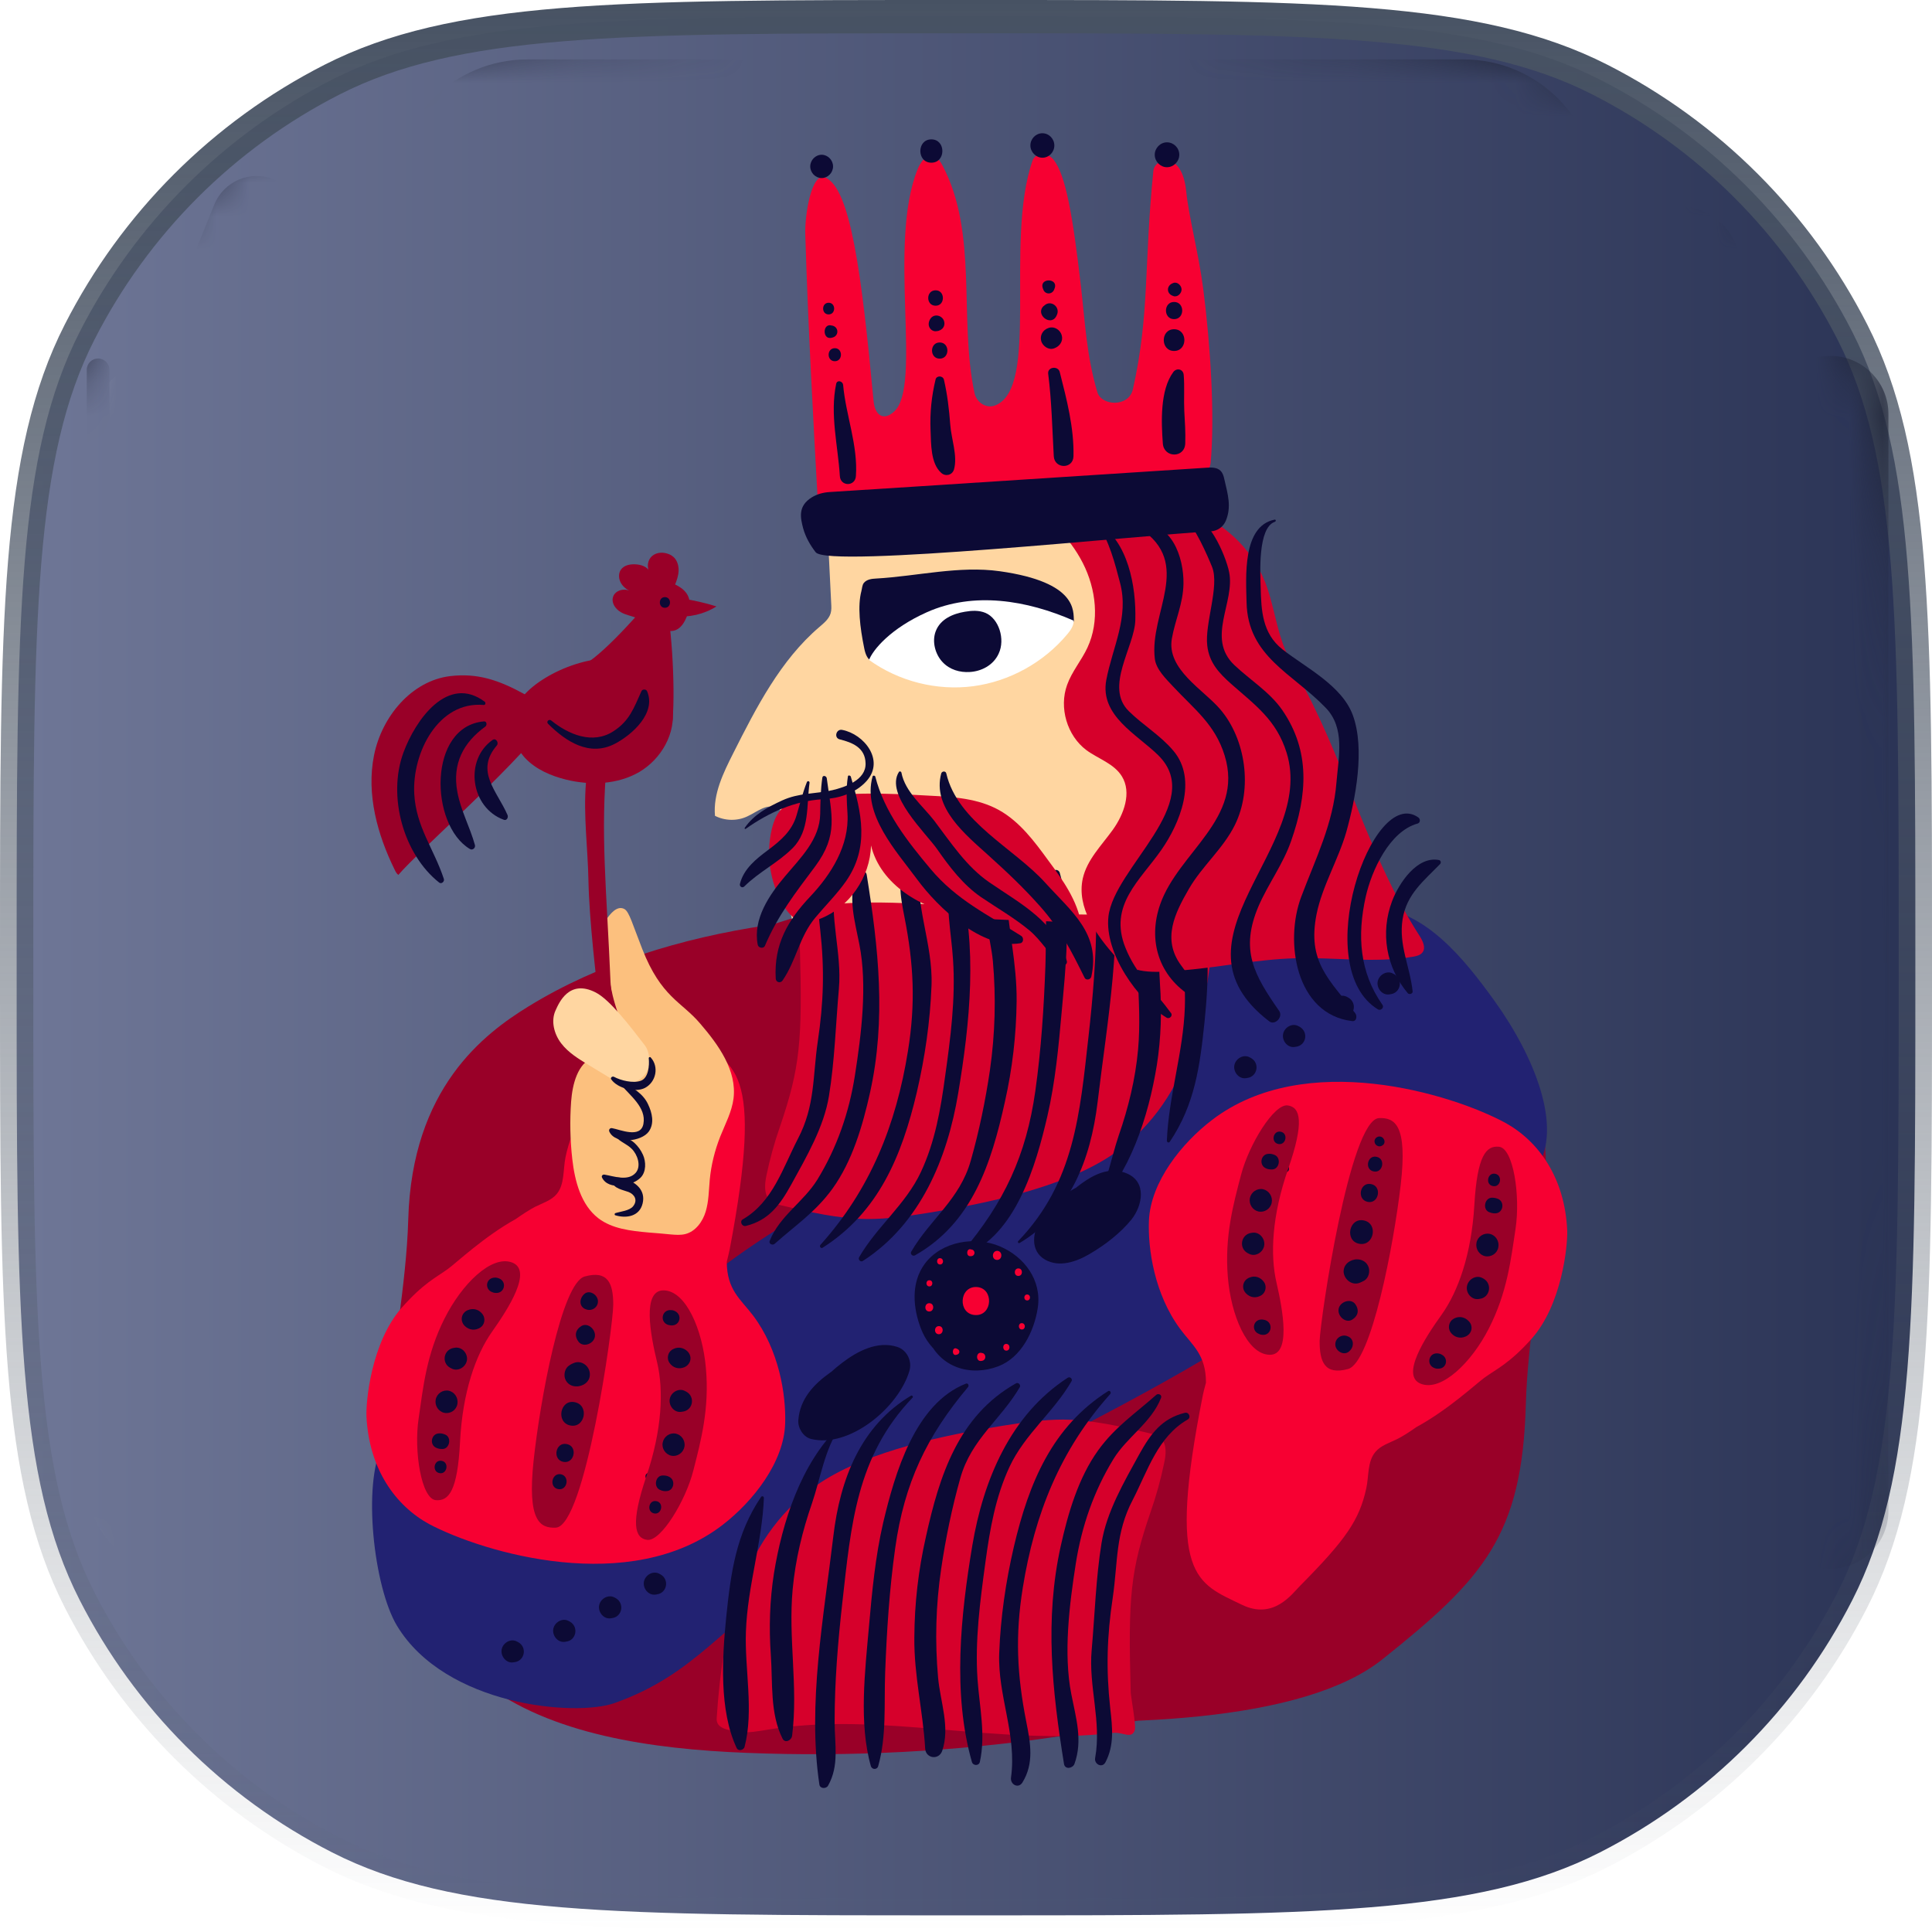 <svg width="58" height="58" viewBox="0 0 58 58" fill="none" xmlns="http://www.w3.org/2000/svg">
<path d="M28.548 0.5H29.452C34.456 0.5 38.18 0.5 41.13 0.741C44.074 0.982 46.205 1.46 48.031 2.39C51.294 4.053 53.947 6.706 55.61 9.969C56.54 11.795 57.018 13.926 57.259 16.87C57.5 19.82 57.5 23.544 57.5 28.548V29.452C57.5 34.456 57.5 38.18 57.259 41.13C57.018 44.074 56.54 46.205 55.61 48.031C53.947 51.294 51.294 53.947 48.031 55.61C46.205 56.54 44.074 57.018 41.13 57.259C38.18 57.5 34.456 57.5 29.452 57.5H28.548C23.544 57.5 19.82 57.5 16.87 57.259C13.926 57.018 11.795 56.54 9.969 55.61C6.706 53.947 4.053 51.294 2.39 48.031C1.46 46.205 0.982 44.074 0.741 41.13C0.5 38.18 0.5 34.456 0.5 29.452V28.548C0.5 23.544 0.5 19.82 0.741 16.87C0.982 13.926 1.46 11.795 2.39 9.969C4.053 6.706 6.706 4.053 9.969 2.39C11.795 1.46 13.926 0.982 16.87 0.741C19.82 0.5 23.544 0.5 28.548 0.5Z" fill="url(#paint0_linear)" stroke="url(#paint1_linear)"/>
<mask id="mask0" mask-type="alpha" maskUnits="userSpaceOnUse" x="0" y="0" width="58" height="58">
<path d="M28.548 0.5H29.452C34.456 0.5 38.18 0.5 41.13 0.741C44.074 0.982 46.205 1.46 48.031 2.39C51.294 4.053 53.947 6.706 55.61 9.969C56.54 11.795 57.018 13.926 57.259 16.87C57.5 19.82 57.5 23.544 57.5 28.548V29.452C57.5 34.456 57.5 38.18 57.259 41.13C57.018 44.074 56.54 46.205 55.61 48.031C53.947 51.294 51.294 53.947 48.031 55.61C46.205 56.54 44.074 57.018 41.13 57.259C38.18 57.5 34.456 57.5 29.452 57.5H28.548C23.544 57.5 19.82 57.5 16.87 57.259C13.926 57.018 11.795 56.54 9.969 55.61C6.706 53.947 4.053 51.294 2.39 48.031C1.46 46.205 0.982 44.074 0.741 41.13C0.5 38.18 0.5 34.456 0.5 29.452V28.548C0.5 23.544 0.5 19.82 0.741 16.87C0.982 13.926 1.46 11.795 2.39 9.969C4.053 6.706 6.706 4.053 9.969 2.39C11.795 1.46 13.926 0.982 16.87 0.741C19.82 0.5 23.544 0.5 28.548 0.5Z" stroke="url(#paint2_linear)"/>
</mask>
<g mask="url(#mask0)">
<g filter="url(#filter0_f)">
<path d="M11.821 5.799C11.821 3.582 13.618 1.784 15.835 1.784H43.938C46.155 1.784 47.952 3.582 47.952 5.799V5.799C47.952 8.016 46.155 9.813 43.938 9.813H15.835C13.618 9.813 11.821 8.016 11.821 5.799V5.799Z" fill="#202538"/>
</g>
<g filter="url(#filter1_f)">
<path d="M54.947 47.098C53.984 47.098 53.203 46.317 53.203 45.353V12.429C53.203 11.465 53.984 10.684 54.947 10.684V10.684C55.911 10.684 56.692 11.465 56.692 12.429V45.353C56.692 46.317 55.911 47.098 54.947 47.098V47.098Z" fill="#202538"/>
</g>
<g filter="url(#filter2_f)">
<path d="M5.019 47.06C3.725 47.06 2.677 46.012 2.677 44.718L2.677 13.047C2.677 11.754 3.725 10.706 5.019 10.706V10.706C6.312 10.706 7.36 11.754 7.36 13.047L7.36 44.718C7.36 46.012 6.312 47.06 5.019 47.06V47.06Z" fill="#D8D8DA"/>
</g>
<g filter="url(#filter3_f)">
<path d="M2.945 14.84C2.758 14.84 2.605 14.688 2.605 14.5L2.605 11.102C2.605 10.914 2.758 10.762 2.945 10.762V10.762C3.133 10.762 3.285 10.914 3.285 11.102V14.5C3.285 14.688 3.133 14.84 2.945 14.84V14.84Z" fill="#202538"/>
</g>
<g filter="url(#filter4_f)">
<path d="M51.456 12.169C50.472 12.418 49.472 11.822 49.222 10.838L48.627 8.484C48.377 7.5 48.973 6.5 49.958 6.25V6.25C50.942 6.001 51.942 6.597 52.191 7.581L52.787 9.935C53.037 10.919 52.441 11.919 51.456 12.169V12.169Z" fill="#202538"/>
</g>
<g filter="url(#filter5_f)">
<path d="M5.93 11.043C5.227 10.758 4.888 9.957 5.173 9.255L6.434 6.141C6.719 5.438 7.519 5.099 8.222 5.384V5.384C8.925 5.669 9.264 6.47 8.979 7.172L7.718 10.286C7.433 10.989 6.633 11.328 5.93 11.043V11.043Z" fill="#202538"/>
</g>
<g filter="url(#filter6_f)">
<path d="M11.457 53.368C11.063 53.651 10.515 53.56 10.233 53.166L8.733 51.071C8.451 50.677 8.541 50.129 8.935 49.847V49.847C9.329 49.565 9.877 49.656 10.159 50.049L11.66 52.145C11.942 52.538 11.851 53.086 11.457 53.368V53.368Z" fill="#202538"/>
</g>
</g>
<path d="M26.189 27.083C25.226 27.226 24.262 27.398 23.362 27.7C21.417 28.358 19.873 29.622 18.816 31.063C17.76 32.504 17.15 34.117 16.686 35.737C15.147 36.294 13.33 38.666 13.028 39.971C11.844 45.084 12.738 47.207 18.189 49.989C19.397 50.605 36.773 53.595 41.504 49.811C44.535 47.391 45.696 46.11 45.806 42.166C45.917 38.228 47.472 34.035 45.127 30.547C44.68 29.883 44.146 29.242 43.461 28.714C41.429 27.137 38.387 26.704 35.531 26.591C32.413 26.467 29.266 26.633 26.189 27.083Z" fill="#990028"/>
<path d="M31.768 52.13C32.732 51.987 33.696 51.815 34.596 51.513C36.54 50.855 38.079 49.591 39.141 48.15C40.198 46.709 40.807 45.096 41.272 43.477C42.81 42.919 44.627 40.553 44.929 39.242C46.114 34.129 45.22 32.006 39.768 29.224C38.566 28.608 24.308 25.025 15.873 30.209C14.531 31.033 12.366 32.664 12.256 36.608C12.145 40.547 10.479 45.179 12.825 48.666C13.272 49.33 13.806 49.971 14.485 50.499C16.517 52.076 19.559 52.509 22.415 52.622C25.55 52.746 28.697 52.586 31.768 52.13Z" fill="#990028"/>
<path d="M16.534 41.757C14.839 42.753 13.178 42.397 11.483 43.394C10.879 44.538 11.216 47.64 11.919 48.808C13.376 51.216 17.283 51.543 18.45 51.127C20.935 50.244 21.689 48.719 23.959 47.361C28.958 44.36 34.438 42.207 39.199 38.833C41.596 37.13 44.575 37.551 46.148 35.049C46.92 33.821 46.061 31.709 44.859 30.037C43.93 28.75 42.804 27.362 41.248 27.226C39.623 27.083 36.842 28.032 35.472 28.934C34.102 29.835 32.906 30.98 31.594 31.965C28.424 34.349 24.627 35.76 21.486 38.186C20.586 38.88 19.744 39.651 18.827 40.309C18.096 40.837 17.318 41.3 16.534 41.757Z" fill="#222272"/>
<path d="M21.702 45.772C22.607 45.072 23.536 43.898 23.571 42.735C23.6 41.875 23.391 40.529 22.602 39.485C22.23 38.999 21.824 38.726 21.818 37.883C21.858 37.712 21.893 37.575 21.905 37.51C22.95 32.024 22.05 31.875 20.686 31.223C19.722 30.761 19.176 31.561 18.938 31.804C17.58 33.192 17.173 33.791 16.976 34.746C16.901 35.12 16.953 35.553 16.715 35.843C16.552 36.039 16.291 36.116 16.064 36.229C15.896 36.318 15.693 36.448 15.484 36.596C14.538 37.118 13.69 37.919 13.452 38.091C13.092 38.352 12.715 38.518 12.059 39.26C11.141 40.303 10.979 42.094 11.002 42.533C11.083 44.117 11.884 45.208 12.883 45.754C14.514 46.614 18.915 47.931 21.702 45.772Z" fill="#F70032"/>
<path d="M36.39 33.619C35.478 34.313 34.544 35.482 34.492 36.638C34.457 37.492 34.654 38.85 35.432 39.9C35.798 40.392 36.204 40.665 36.204 41.507C36.158 41.679 36.123 41.816 36.111 41.881C35.02 47.361 35.925 47.516 37.278 48.174C38.236 48.642 38.788 47.848 39.032 47.604C40.402 46.222 40.808 45.635 41.017 44.681C41.098 44.307 41.046 43.88 41.29 43.589C41.452 43.394 41.714 43.316 41.94 43.204C42.108 43.121 42.312 42.99 42.521 42.842C43.473 42.326 44.326 41.531 44.564 41.359C44.924 41.098 45.307 40.938 45.969 40.203C46.898 39.165 47.066 37.373 47.049 36.941C46.979 35.357 46.19 34.26 45.191 33.708C43.583 32.836 39.188 31.484 36.39 33.619Z" fill="#F70032"/>
<path d="M24.407 28.774C25.075 29.456 26.109 29.574 27.055 29.628C27.618 29.657 28.187 29.675 28.75 29.687C29.145 29.693 29.54 29.693 29.923 29.616C30.468 29.509 30.974 29.26 31.467 28.999C32.419 28.501 33.36 27.973 34.277 27.41C34.538 27.249 34.8 27.089 35.014 26.87C35.496 26.395 35.717 25.713 35.85 25.043C36.321 22.683 35.891 20.239 35.461 17.867C35.403 17.535 35.339 17.202 35.183 16.906C34.858 16.295 34.178 15.981 33.522 15.803C32.448 15.512 31.322 15.494 30.219 15.548C28.402 15.631 26.573 15.915 24.878 16.591C24.901 17.096 24.93 17.606 24.953 18.11C24.959 18.211 24.965 18.317 24.936 18.412C24.884 18.584 24.738 18.703 24.599 18.822C23.432 19.818 22.706 21.235 22.01 22.617C21.714 23.204 21.406 23.833 21.464 24.491C21.766 24.646 22.132 24.652 22.434 24.509C22.718 24.379 23.003 24.124 23.293 24.242C23.566 24.349 23.624 24.711 23.63 25.008C23.641 25.666 23.595 26.33 23.664 26.983C23.74 27.641 23.949 28.305 24.407 28.774Z" fill="#FFD6A1"/>
<path d="M25.946 19.468C25.812 18.816 25.743 18.187 25.859 17.748C25.882 17.659 25.882 17.564 25.934 17.499C26.021 17.392 26.172 17.374 26.306 17.368C27.542 17.297 28.791 16.977 30.015 17.149C32.367 17.481 32.216 18.365 32.239 18.632C32.245 18.721 32.071 18.727 32.001 18.78C31.972 18.798 31.937 18.804 31.902 18.81C30.869 18.999 29.841 19.189 28.808 19.385C28.448 19.45 28.094 19.515 27.728 19.569C27.223 19.64 26.782 19.848 26.277 19.854C26.213 19.859 26.027 19.877 25.946 19.468Z" fill="#0C0A35"/>
<path d="M27.831 18.377C29.236 17.754 30.821 18.015 32.232 18.632C32.237 18.786 32.139 18.922 32.04 19.041C31.326 19.895 30.298 20.458 29.213 20.601C28.127 20.743 26.989 20.458 26.089 19.812C26.206 19.509 26.728 18.869 27.831 18.377Z" fill="white"/>
<path d="M29.11 20.174C29.453 20.156 29.819 19.978 29.981 19.622C30.184 19.189 29.987 18.572 29.586 18.4C29.389 18.317 29.174 18.329 28.965 18.365C28.617 18.424 28.228 18.578 28.088 18.958C27.972 19.272 28.083 19.652 28.297 19.877C28.512 20.108 28.82 20.192 29.11 20.174Z" fill="#0C0A35"/>
<path d="M36.448 27.623C36.268 30.434 35.641 33.192 33.313 34.716C31.855 35.665 29.556 36.14 27.849 36.413C27.252 36.508 26.654 36.596 26.05 36.596C25.173 36.591 24.314 36.389 23.46 36.187C23.339 36.158 23.211 36.128 23.118 36.039C22.926 35.861 22.956 35.553 23.008 35.292C23.112 34.794 23.246 34.307 23.414 33.827C24.018 32.053 24.093 31.265 24.012 28.406C24.006 28.264 23.844 27.41 23.89 27.273C23.983 26.988 24.256 27.226 24.546 27.19C27.925 26.781 31.53 27.848 34.886 27.291C35.188 27.243 35.49 27.178 35.791 27.226C36.093 27.279 36.465 27.315 36.448 27.623Z" fill="#D6002B"/>
<path d="M22.391 36.804C23.082 36.632 23.413 36.176 23.755 35.559C24.208 34.734 24.737 33.833 24.887 32.896C25.056 31.864 25.091 30.737 25.184 29.687C25.282 28.584 24.882 27.546 25.079 26.443C25.114 26.259 24.864 26.129 24.771 26.312C24.498 26.828 24.562 27.368 24.626 27.938C24.754 29.1 24.725 30.096 24.551 31.259C24.394 32.326 24.475 33.192 23.953 34.189C23.5 35.066 23.198 36.081 22.304 36.603C22.194 36.656 22.269 36.834 22.391 36.804Z" fill="#0C0A35"/>
<path d="M23.251 37.344C23.878 36.786 24.482 36.389 24.993 35.683C25.59 34.853 25.898 33.791 26.119 32.801C26.607 30.589 26.374 28.465 26.02 26.265C25.991 26.087 25.753 26.129 25.707 26.265C25.451 26.971 25.66 27.635 25.799 28.353C26.043 29.586 25.858 31.051 25.666 32.279C25.492 33.4 25.126 34.45 24.54 35.41C24.122 36.087 23.396 36.508 23.106 37.255C23.071 37.344 23.193 37.392 23.251 37.344Z" fill="#0C0A35"/>
<path d="M24.697 37.457C26.374 36.389 27.071 34.711 27.524 32.789C27.768 31.739 27.924 30.666 27.965 29.586C28.012 28.305 27.431 27.143 27.611 25.856C27.64 25.648 27.39 25.512 27.268 25.707C26.914 26.283 27.025 26.882 27.152 27.528C27.431 28.94 27.489 30.12 27.257 31.555C26.903 33.762 26.131 35.701 24.633 37.368C24.586 37.415 24.644 37.492 24.697 37.457Z" fill="#0C0A35"/>
<path d="M25.905 37.854C27.629 36.739 28.442 34.782 28.767 32.812C29.115 30.725 29.365 28.382 28.779 26.318C28.744 26.2 28.57 26.194 28.541 26.318C28.36 27.137 28.558 27.973 28.61 28.803C28.691 29.966 28.535 31.17 28.372 32.32C28.239 33.305 28.07 34.278 27.646 35.185C27.188 36.163 26.317 36.828 25.789 37.747C25.754 37.812 25.835 37.901 25.905 37.854Z" fill="#0C0A35"/>
<path d="M27.466 37.688C29.19 36.715 29.759 34.924 30.166 33.085C30.392 32.083 30.508 31.087 30.52 30.055C30.531 28.922 30.258 27.842 30.195 26.727C30.177 26.425 29.782 26.372 29.684 26.656C29.44 27.368 29.736 28.115 29.806 28.845C29.904 29.942 29.875 31.033 29.718 32.13C29.585 33.038 29.393 33.963 29.144 34.841C28.813 36.015 27.93 36.59 27.356 37.575C27.315 37.646 27.396 37.723 27.466 37.688Z" fill="#0C0A35"/>
<path d="M28.963 37.682C30.496 37.083 31.1 34.983 31.442 33.513C31.68 32.486 31.779 31.425 31.872 30.381C31.988 29.058 32.18 27.487 31.814 26.2C31.779 26.087 31.622 26.087 31.593 26.2C31.338 27.101 31.419 28.068 31.384 28.999C31.338 30.25 31.257 31.508 31.082 32.747C30.809 34.693 30.142 36.098 28.899 37.575C28.865 37.617 28.899 37.706 28.963 37.682Z" fill="#0C0A35"/>
<path d="M30.612 37.314C32.115 36.419 32.742 34.823 32.951 33.085C33.236 30.677 33.729 28.062 33.369 25.642C33.352 25.512 33.166 25.506 33.108 25.607C32.765 26.212 32.911 26.846 32.911 27.528C32.911 28.726 32.812 29.924 32.678 31.116C32.417 33.429 32.26 35.493 30.571 37.255C30.536 37.285 30.577 37.338 30.612 37.314Z" fill="#0C0A35"/>
<path d="M32.79 36.371C33.922 35.262 34.479 33.518 34.729 31.976C34.857 31.164 34.88 30.345 34.822 29.521C34.764 28.691 34.851 27.777 34.474 27.024C34.392 26.864 34.201 26.965 34.183 27.107C33.998 28.578 34.299 30.031 34.166 31.508C34.085 32.392 33.876 33.252 33.585 34.088C33.342 34.8 33.196 35.742 32.755 36.347C32.743 36.365 32.773 36.389 32.79 36.371Z" fill="#0C0A35"/>
<path d="M35.117 34.278C35.872 33.157 36.023 32.006 36.162 30.666C36.284 29.45 36.371 27.872 35.849 26.745C35.802 26.639 35.64 26.674 35.611 26.775C35.326 27.866 35.611 29.106 35.57 30.233C35.524 31.597 35.083 32.896 35.03 34.248C35.036 34.301 35.094 34.313 35.117 34.278Z" fill="#0C0A35"/>
<path d="M33.499 28.732C32.913 28.074 32.315 27.244 32.506 26.372C32.634 25.808 33.069 25.381 33.406 24.913C33.743 24.444 33.981 23.792 33.679 23.305C33.441 22.92 32.971 22.783 32.611 22.517C32.036 22.084 31.786 21.247 32.036 20.559C32.181 20.156 32.465 19.83 32.645 19.444C33.017 18.65 32.907 17.683 32.506 16.9C32.106 16.117 31.45 15.506 30.747 14.996C31.827 15.05 32.86 15.032 33.94 15.091C34.526 15.121 35.113 15.15 35.676 15.322C36.704 15.637 37.569 16.449 37.975 17.463C38.213 18.062 38.294 18.721 38.515 19.332C38.683 19.8 38.939 20.233 39.171 20.672C40.442 23.086 41.139 25.802 42.614 28.092C42.712 28.246 42.811 28.448 42.706 28.59C42.643 28.673 42.532 28.703 42.428 28.72C41.255 28.922 40.059 28.732 38.869 28.768C37.691 28.803 36.529 29.058 35.357 29.141C34.666 29.195 33.963 29.254 33.499 28.732Z" fill="#D6002B"/>
<path d="M36.344 13.899C36.472 12.505 36.344 10.399 36.123 8.68C35.984 7.606 35.688 6.503 35.612 5.756C35.49 4.492 34.666 4.741 34.625 5.127C34.335 7.986 34.521 9.409 34.01 11.687C33.888 12.232 33.064 12.191 32.942 11.77C32.617 10.672 32.576 9.682 32.448 8.573C32.205 6.473 31.995 5.257 31.63 4.795C31.461 4.581 31.09 4.563 30.997 4.824C30.143 7.274 31.235 11.657 29.871 12.173C29.604 12.274 29.313 12.078 29.255 11.799C28.779 9.551 29.371 7.013 28.297 4.973C28.228 4.842 28.135 4.706 27.995 4.682C27.787 4.646 27.63 4.878 27.548 5.079C26.637 7.333 27.699 11.586 26.84 12.357C26.521 12.647 26.265 12.469 26.225 12.036C25.865 8.205 25.534 5.643 24.773 5.329C24.35 5.157 24.158 6.497 24.175 7.019C24.257 9.753 24.408 12.481 24.559 15.21C24.541 15.15 24.547 15.109 24.576 15.162C24.605 15.215 24.675 15.215 24.733 15.21C28.396 14.948 32.059 14.682 35.717 14.421C35.856 14.409 35.984 14.367 36.106 14.296C36.222 14.201 36.332 14.035 36.344 13.899Z" fill="#F70032"/>
<path d="M24.488 16.58C24.871 17.06 34.328 16.058 36.354 15.951C36.551 15.939 36.726 15.815 36.801 15.631C36.975 15.21 36.859 14.836 36.755 14.385C36.737 14.296 36.708 14.201 36.644 14.136C36.54 14.029 36.371 14.029 36.221 14.041C33.289 14.231 30.351 14.421 27.419 14.611L24.911 14.771C24.72 14.783 24.534 14.83 24.371 14.931C23.948 15.192 24.029 15.542 24.11 15.856C24.186 16.129 24.319 16.36 24.488 16.58Z" fill="#0C0A35"/>
<path d="M24.667 5.346C24.852 5.346 25.009 5.186 25.009 4.996C25.009 4.807 24.852 4.646 24.667 4.646C24.481 4.646 24.324 4.807 24.324 4.996C24.324 5.186 24.481 5.346 24.667 5.346Z" fill="#0C0A35"/>
<path d="M27.96 4.884C28.401 4.884 28.401 4.184 27.96 4.184C27.519 4.184 27.519 4.884 27.96 4.884Z" fill="#0C0A35"/>
<path d="M31.293 4.735C31.49 4.735 31.652 4.569 31.652 4.368C31.652 4.166 31.49 4 31.293 4C31.095 4 30.933 4.166 30.933 4.368C30.933 4.563 31.101 4.735 31.293 4.735Z" fill="#0C0A35"/>
<path d="M35.032 5.02C35.235 5.02 35.403 4.848 35.403 4.646C35.403 4.439 35.235 4.273 35.032 4.273C34.834 4.273 34.666 4.445 34.666 4.646C34.666 4.848 34.834 5.02 35.032 5.02Z" fill="#0C0A35"/>
<path d="M25.102 11.526C24.911 12.44 25.155 13.371 25.213 14.29C25.23 14.611 25.677 14.611 25.695 14.29C25.759 13.365 25.393 12.469 25.311 11.556C25.3 11.437 25.126 11.396 25.102 11.526Z" fill="#0C0A35"/>
<path d="M28.087 11.39C27.965 11.894 27.913 12.404 27.936 12.92C27.953 13.323 27.936 13.911 28.255 14.195C28.383 14.314 28.586 14.267 28.639 14.095C28.755 13.691 28.557 13.169 28.528 12.754C28.493 12.297 28.441 11.841 28.337 11.396C28.302 11.271 28.116 11.271 28.087 11.39Z" fill="#0C0A35"/>
<path d="M31.467 11.218C31.572 12.042 31.589 12.867 31.635 13.697C31.659 14.083 32.216 14.088 32.227 13.697C32.245 12.837 32.024 11.995 31.815 11.171C31.769 10.975 31.444 11.01 31.467 11.218Z" fill="#0C0A35"/>
<path d="M35.222 11.171C34.822 11.716 34.862 12.671 34.909 13.312C34.938 13.751 35.565 13.762 35.582 13.312C35.594 12.986 35.571 12.653 35.553 12.333C35.536 11.977 35.565 11.616 35.536 11.26C35.524 11.076 35.321 11.034 35.222 11.171Z" fill="#0C0A35"/>
<path d="M32.928 15.725C33.288 16.17 33.485 16.965 33.625 17.499C33.898 18.531 33.398 19.432 33.212 20.411C33.009 21.49 34.141 22.048 34.774 22.676C36.22 24.106 33.439 26.051 33.276 27.516C33.154 28.613 34.153 30.025 35.024 30.553C35.105 30.6 35.215 30.499 35.157 30.416C34.675 29.752 34.106 29.254 33.787 28.453C33.27 27.172 34.228 26.431 34.867 25.511C35.413 24.729 35.964 23.412 35.227 22.54C34.838 22.077 34.321 21.775 33.892 21.354C33.143 20.624 34.066 19.414 34.083 18.614C34.112 17.611 33.868 16.241 32.945 15.69C32.928 15.69 32.916 15.713 32.928 15.725Z" fill="#0C0A35"/>
<path d="M34.222 15.862C35.831 16.917 34.495 18.394 34.669 19.782C34.71 20.102 35.012 20.387 35.215 20.607C35.842 21.283 36.475 21.739 36.765 22.682C37.352 24.58 35.384 25.577 34.832 27.142C34.449 28.228 34.786 29.319 35.784 29.924C35.906 29.995 36.063 29.847 35.982 29.722C35.813 29.461 35.633 29.218 35.453 28.975C34.879 28.192 35.273 27.409 35.691 26.686C36.092 25.992 36.719 25.482 37.073 24.764C37.607 23.685 37.404 22.196 36.632 21.294C36.133 20.707 35.018 20.096 35.18 19.171C35.285 18.584 35.517 18.133 35.529 17.522C35.54 16.722 35.169 15.678 34.252 15.731C34.182 15.731 34.159 15.82 34.222 15.862Z" fill="#0C0A35"/>
<path d="M35.553 15.542C35.86 15.779 36.255 16.692 36.389 17.024C36.615 17.6 36.162 18.721 36.243 19.385C36.301 19.889 36.592 20.203 36.952 20.524C37.683 21.17 38.316 21.609 38.624 22.594C39.523 25.488 34.885 28.192 38.101 30.66C38.275 30.796 38.525 30.529 38.403 30.351C37.654 29.272 37.213 28.53 37.788 27.19C38.078 26.526 38.525 25.933 38.763 25.239C39.245 23.863 39.343 22.552 38.496 21.319C38.119 20.773 37.532 20.417 37.056 19.966C36.203 19.154 37.085 18.08 36.899 17.173C36.801 16.686 36.238 15.316 35.558 15.453C35.518 15.47 35.523 15.524 35.553 15.542Z" fill="#0C0A35"/>
<path d="M38.259 15.601C37.295 15.797 37.405 17.321 37.423 18.086C37.458 19.717 38.81 20.215 39.803 21.253C40.384 21.858 40.186 22.712 40.122 23.483C40.024 24.735 39.495 25.773 39.066 26.917C38.555 28.264 38.897 30.452 40.593 30.654C40.726 30.672 40.749 30.5 40.685 30.416C39.896 29.396 39.24 28.874 39.524 27.445C39.693 26.603 40.18 25.802 40.418 24.972C40.697 23.975 40.981 22.487 40.616 21.479C40.291 20.577 39.188 20.037 38.497 19.492C37.893 19.011 37.864 18.329 37.846 17.635C37.835 17.232 37.754 15.844 38.27 15.666C38.317 15.648 38.305 15.589 38.259 15.601Z" fill="#0C0A35"/>
<path d="M42.577 24.539C41.189 23.56 39.297 29.046 41.369 30.304C41.45 30.351 41.561 30.25 41.503 30.167C40.812 29.183 40.742 28.086 40.998 26.929C41.178 26.122 41.718 24.954 42.559 24.723C42.641 24.699 42.647 24.586 42.577 24.539Z" fill="#0C0A35"/>
<path d="M43.204 25.82C42.548 25.689 42.002 26.502 41.793 27.048C41.433 27.997 41.613 29.046 42.263 29.817C42.31 29.871 42.42 29.829 42.408 29.758C42.327 29.011 41.985 28.37 42.106 27.599C42.228 26.84 42.739 26.449 43.233 25.939C43.268 25.903 43.256 25.832 43.204 25.82Z" fill="#0C0A35"/>
<path d="M23.17 24.889C22.99 25.654 23.112 26.484 23.507 27.16C23.629 27.368 23.791 27.576 24.018 27.647C24.215 27.706 24.43 27.659 24.622 27.582C25.492 27.244 26.125 26.336 26.148 25.381C26.439 26.573 27.675 27.285 28.865 27.493C30.05 27.7 31.28 27.558 32.465 27.765C32.349 27.036 31.902 26.413 31.466 25.826C31.048 25.251 30.607 24.663 29.992 24.32C29.365 23.97 28.622 23.922 27.907 23.887C26.595 23.815 25.26 23.744 23.977 24.047C23.826 24.082 23.675 24.124 23.553 24.213C23.338 24.361 23.234 24.628 23.17 24.889Z" fill="#D6002B"/>
<path d="M25.454 23.311C25.395 23.697 25.419 24.023 25.442 24.42C25.5 25.387 24.948 26.253 24.327 26.911C23.648 27.629 23.23 28.352 23.288 29.379C23.294 29.491 23.427 29.527 23.491 29.438C23.909 28.833 23.991 28.127 24.478 27.546C24.786 27.178 25.111 26.858 25.39 26.466C26.11 25.44 25.866 24.397 25.541 23.311C25.523 23.276 25.459 23.264 25.454 23.311Z" fill="#0C0A35"/>
<path d="M24.687 23.347C24.635 23.709 24.629 24.064 24.623 24.432C24.612 25.197 24.031 25.755 23.573 26.3C23.096 26.864 22.597 27.587 22.748 28.364C22.766 28.459 22.922 28.489 22.963 28.394C23.358 27.469 23.874 26.81 24.472 26.01C25.175 25.061 24.966 24.474 24.821 23.37C24.815 23.293 24.699 23.258 24.687 23.347Z" fill="#0C0A35"/>
<path d="M24.222 23.483C24.094 23.809 24.013 24.136 23.914 24.474C23.775 24.948 23.438 25.233 23.067 25.512C22.707 25.779 22.323 26.081 22.213 26.538C22.196 26.615 22.283 26.668 22.341 26.615C22.788 26.17 23.357 25.903 23.798 25.458C24.315 24.936 24.21 24.171 24.303 23.501C24.309 23.448 24.239 23.43 24.222 23.483Z" fill="#0C0A35"/>
<path d="M26.195 23.311C25.881 24.45 26.909 25.553 27.53 26.395C28.157 27.249 29.481 28.507 30.63 28.317C30.735 28.299 30.735 28.145 30.659 28.097C29.661 27.463 28.72 27.024 27.931 26.081C27.24 25.256 26.549 24.379 26.276 23.311C26.259 23.276 26.206 23.276 26.195 23.311Z" fill="#0C0A35"/>
<path d="M26.986 23.175C26.556 23.851 27.81 25.025 28.135 25.494C28.507 26.028 28.913 26.561 29.447 26.929C29.935 27.261 30.446 27.552 30.904 27.931C31.259 28.228 31.491 28.649 31.839 28.952C31.92 29.023 32.06 28.957 32.025 28.845C31.682 27.659 30.643 27.137 29.703 26.49C29.012 26.016 28.547 25.298 28.048 24.64C27.706 24.195 27.171 23.774 27.061 23.193C27.049 23.151 26.997 23.151 26.986 23.175Z" fill="#0C0A35"/>
<path d="M28.257 23.217C27.979 24.249 28.994 25.062 29.668 25.673C30.22 26.171 30.73 26.651 31.23 27.215C31.839 27.903 32.159 28.543 32.559 29.35C32.6 29.439 32.739 29.415 32.762 29.32C33.047 28.021 32.164 27.369 31.381 26.503C30.446 25.465 28.745 24.676 28.408 23.217C28.391 23.14 28.28 23.146 28.257 23.217Z" fill="#0C0A35"/>
<path d="M22.386 24.883C23.082 24.391 23.855 24.041 24.708 23.993C25.184 23.97 25.683 23.815 26.014 23.448C26.572 22.825 25.939 22.036 25.283 21.912C25.103 21.876 25.027 22.149 25.207 22.196C25.59 22.291 25.974 22.445 25.985 22.914C26.003 23.418 25.37 23.631 24.992 23.721C24.47 23.839 23.988 23.798 23.483 24.029C23.047 24.23 22.635 24.45 22.357 24.853C22.345 24.877 22.368 24.895 22.386 24.883Z" fill="#0C0A35"/>
<path d="M25.063 10.844C25.307 10.844 25.307 10.453 25.063 10.453C24.814 10.453 24.814 10.844 25.063 10.844Z" fill="#0C0A35"/>
<path d="M24.935 10.145C24.947 10.145 24.958 10.145 24.964 10.139C25.196 10.109 25.196 9.801 24.964 9.771C24.952 9.771 24.947 9.771 24.935 9.765C24.697 9.735 24.697 10.174 24.935 10.145Z" fill="#0C0A35"/>
<path d="M24.876 9.439C25.097 9.439 25.097 9.089 24.876 9.089C24.656 9.089 24.656 9.439 24.876 9.439Z" fill="#0C0A35"/>
<path d="M28.211 10.767C28.518 10.767 28.518 10.281 28.211 10.281C27.903 10.281 27.903 10.767 28.211 10.767Z" fill="#0C0A35"/>
<path d="M28.209 9.895C28.204 9.901 28.204 9.901 28.198 9.907C28.145 9.913 28.093 9.919 28.035 9.931C28.041 9.931 28.053 9.931 28.058 9.937C28.227 9.967 28.395 9.83 28.343 9.646C28.297 9.48 28.076 9.409 27.954 9.54C27.861 9.646 27.849 9.801 27.954 9.895C28.035 9.961 28.134 9.961 28.209 9.895Z" fill="#0C0A35"/>
<path d="M28.088 9.178C28.379 9.178 28.379 8.715 28.088 8.715C27.792 8.715 27.792 9.178 28.088 9.178Z" fill="#0C0A35"/>
<path d="M31.641 10.459C31.647 10.459 31.652 10.453 31.658 10.453C31.815 10.394 31.925 10.239 31.873 10.062C31.826 9.901 31.652 9.789 31.49 9.842C31.484 9.842 31.478 9.848 31.472 9.848C31.31 9.901 31.211 10.067 31.258 10.239C31.304 10.394 31.484 10.518 31.641 10.459Z" fill="#0C0A35"/>
<path d="M31.711 9.492C31.716 9.486 31.722 9.474 31.722 9.469C31.85 9.219 31.548 8.988 31.351 9.172C31.345 9.178 31.339 9.184 31.327 9.19C31.072 9.439 31.542 9.813 31.711 9.492Z" fill="#0C0A35"/>
<path d="M31.652 8.68C31.652 8.668 31.658 8.662 31.664 8.65C31.768 8.341 31.199 8.341 31.304 8.65C31.31 8.662 31.31 8.668 31.316 8.68C31.368 8.852 31.594 8.852 31.652 8.68Z" fill="#0C0A35"/>
<path d="M35.247 10.536C35.659 10.536 35.659 9.884 35.247 9.884C34.834 9.884 34.834 10.536 35.247 10.536Z" fill="#0C0A35"/>
<path d="M35.247 9.581C35.572 9.581 35.572 9.065 35.247 9.065C34.922 9.065 34.922 9.581 35.247 9.581Z" fill="#0C0A35"/>
<path d="M35.193 8.875C35.205 8.881 35.211 8.881 35.222 8.887C35.344 8.935 35.472 8.81 35.472 8.691C35.472 8.573 35.344 8.448 35.222 8.496C35.211 8.502 35.205 8.502 35.193 8.508C35.019 8.585 35.019 8.804 35.193 8.875Z" fill="#0C0A35"/>
<path d="M17.858 39.847H17.852C17.812 39.847 17.777 39.853 17.736 39.853C17.742 39.853 17.748 39.853 17.753 39.853C17.719 39.835 17.684 39.817 17.643 39.799C17.707 39.853 17.765 39.877 17.846 39.87C17.806 39.865 17.771 39.853 17.73 39.847C17.736 39.853 17.748 39.859 17.753 39.859C17.928 39.954 18.09 39.764 18.044 39.598C18.044 39.604 18.044 39.604 18.044 39.61C18.026 39.479 17.922 39.372 17.788 39.384C17.655 39.396 17.556 39.497 17.544 39.633C17.533 39.793 17.707 39.977 17.858 39.847Z" fill="#0C0A35"/>
<path d="M17.731 40.891C17.743 40.891 17.748 40.891 17.76 40.885C18.149 40.825 18.108 40.262 17.714 40.262C17.702 40.262 17.696 40.262 17.684 40.262C17.29 40.268 17.336 40.95 17.731 40.891Z" fill="#0C0A35"/>
<path d="M17.551 42.017C17.627 42.035 17.696 42.017 17.766 41.976C17.894 41.887 17.911 41.626 17.743 41.567C17.737 41.567 17.731 41.561 17.725 41.561C17.621 41.525 17.516 41.525 17.435 41.62C17.342 41.727 17.365 41.875 17.458 41.97C17.482 41.994 17.516 42.005 17.551 42.017Z" fill="#0C0A35"/>
<path d="M17.428 42.978C17.44 42.978 17.452 42.984 17.457 42.984C17.725 43.032 17.8 42.622 17.539 42.563C17.527 42.563 17.516 42.557 17.51 42.557C17.249 42.504 17.167 42.931 17.428 42.978Z" fill="#0C0A35"/>
<path d="M17.336 43.803C17.533 43.844 17.591 43.53 17.394 43.494C17.202 43.459 17.138 43.767 17.336 43.803Z" fill="#0C0A35"/>
<path d="M19.565 44.431C19.577 44.42 19.588 44.414 19.6 44.402C19.716 44.301 19.606 44.135 19.472 44.206C19.461 44.212 19.449 44.218 19.432 44.23C19.292 44.301 19.449 44.538 19.565 44.431Z" fill="#0C0A35"/>
<path d="M19.82 43.791C19.867 43.838 19.919 43.856 19.983 43.874C20.244 43.945 20.331 43.488 20.064 43.453C19.994 43.447 19.942 43.441 19.884 43.471C19.751 43.53 19.722 43.69 19.82 43.791Z" fill="#0C0A35"/>
<path d="M20.425 43.115C20.75 43.18 20.855 42.658 20.524 42.593C20.193 42.528 20.094 43.05 20.425 43.115Z" fill="#0C0A35"/>
<path d="M20.685 42.065C20.998 42.13 21.091 41.632 20.778 41.567C20.464 41.501 20.372 42 20.685 42.065Z" fill="#0C0A35"/>
<path d="M20.854 41.181C21.15 41.24 21.243 40.772 20.941 40.713C20.645 40.653 20.558 41.122 20.854 41.181Z" fill="#0C0A35"/>
<path d="M19.432 46.228C19.049 46.181 18.927 45.73 19.403 44.325C19.879 42.919 19.925 41.739 19.728 40.903C19.525 40.066 19.269 38.72 19.931 38.738C20.593 38.755 21.092 39.918 21.191 41.069C21.301 42.279 21.046 43.245 20.814 44.147C20.587 45.048 19.844 46.276 19.432 46.228Z" fill="#990028"/>
<path d="M16.686 45.861C16.21 45.884 15.827 45.659 16.018 43.862C16.21 42.065 16.854 38.524 17.551 38.322C18.247 38.127 18.41 38.524 18.41 39.165C18.41 39.811 17.562 45.825 16.686 45.861Z" fill="#990028"/>
<path d="M20.093 44.337C20.029 44.301 19.971 44.295 19.896 44.295C19.675 44.295 19.611 44.639 19.814 44.728C19.884 44.758 19.936 44.77 20.012 44.764C20.232 44.752 20.29 44.437 20.093 44.337Z" fill="#0C0A35"/>
<path d="M20.158 43.702C20.338 43.737 20.512 43.613 20.547 43.435C20.582 43.251 20.46 43.073 20.285 43.038C20.105 43.002 19.931 43.127 19.896 43.304C19.856 43.482 19.978 43.666 20.158 43.702Z" fill="#0C0A35"/>
<path d="M20.606 41.78C20.594 41.774 20.583 41.769 20.571 41.763C20.385 41.656 20.147 41.792 20.107 41.994C20.066 42.196 20.24 42.415 20.449 42.385C20.461 42.385 20.478 42.379 20.49 42.379C20.803 42.344 20.879 41.934 20.606 41.78Z" fill="#0C0A35"/>
<path d="M20.64 40.57C20.506 40.44 20.326 40.422 20.169 40.523C20.047 40.606 20.012 40.784 20.094 40.908C20.198 41.063 20.372 41.116 20.547 41.045C20.744 40.956 20.791 40.724 20.64 40.57Z" fill="#0C0A35"/>
<path d="M20.285 39.372C20.244 39.349 20.204 39.331 20.151 39.331C19.867 39.301 19.791 39.693 20.064 39.776C20.111 39.788 20.157 39.793 20.204 39.788C20.419 39.758 20.471 39.485 20.285 39.372Z" fill="#0C0A35"/>
<path d="M17.544 38.844C17.538 38.85 17.532 38.85 17.532 38.856C17.398 38.975 17.375 39.206 17.561 39.295C17.567 39.295 17.573 39.301 17.578 39.301C17.758 39.384 17.967 39.248 17.95 39.046C17.933 38.862 17.695 38.714 17.544 38.844Z" fill="#0C0A35"/>
<path d="M17.417 39.835C17.411 39.841 17.405 39.847 17.399 39.847C17.283 39.948 17.254 40.078 17.33 40.221C17.33 40.226 17.336 40.232 17.341 40.238C17.463 40.475 17.817 40.363 17.858 40.132C17.899 39.9 17.614 39.663 17.417 39.835Z" fill="#0C0A35"/>
<path d="M17.237 40.914C17.19 40.932 17.138 40.956 17.097 40.986C16.964 41.063 16.917 41.253 16.964 41.389C17.016 41.543 17.161 41.626 17.312 41.62C17.335 41.62 17.359 41.62 17.382 41.614C17.573 41.579 17.724 41.442 17.707 41.229C17.689 40.998 17.451 40.831 17.237 40.914Z" fill="#0C0A35"/>
<path d="M17.122 42.794C17.563 42.883 17.697 42.184 17.256 42.095C16.814 42 16.681 42.706 17.122 42.794Z" fill="#0C0A35"/>
<path d="M16.912 43.886C17.248 43.951 17.353 43.417 17.016 43.352C16.674 43.281 16.575 43.821 16.912 43.886Z" fill="#0C0A35"/>
<path d="M16.755 44.704C17.033 44.757 17.114 44.319 16.841 44.259C16.563 44.206 16.476 44.651 16.755 44.704Z" fill="#0C0A35"/>
<path d="M19.636 45.434C19.868 45.481 19.938 45.107 19.706 45.066C19.473 45.018 19.404 45.386 19.636 45.434Z" fill="#0C0A35"/>
<path d="M13.086 45.036C13.469 45.066 13.736 44.769 13.811 43.281C13.887 41.798 14.276 40.683 14.769 39.983C15.263 39.283 16 38.139 15.373 37.901C14.752 37.67 13.864 38.548 13.347 39.58C12.801 40.659 12.703 41.656 12.569 42.575C12.418 43.559 12.65 45.001 13.086 45.036Z" fill="#990028"/>
<path d="M13.168 43.032C13.243 43.026 13.295 43.038 13.365 43.067C13.568 43.15 13.498 43.5 13.284 43.5C13.208 43.5 13.156 43.494 13.086 43.459C12.889 43.364 12.947 43.049 13.168 43.032Z" fill="#0C0A35"/>
<path d="M13.342 42.415C13.162 42.379 13.046 42.195 13.08 42.017C13.115 41.834 13.295 41.715 13.469 41.75C13.649 41.786 13.765 41.97 13.731 42.148C13.702 42.332 13.522 42.45 13.342 42.415Z" fill="#0C0A35"/>
<path d="M13.632 40.464C13.643 40.464 13.661 40.458 13.672 40.458C13.882 40.434 14.056 40.647 14.015 40.849C13.974 41.051 13.736 41.187 13.551 41.08C13.539 41.074 13.527 41.069 13.516 41.063C13.243 40.914 13.318 40.505 13.632 40.464Z" fill="#0C0A35"/>
<path d="M14.044 39.331C14.212 39.26 14.392 39.313 14.496 39.467C14.578 39.592 14.549 39.77 14.421 39.853C14.27 39.953 14.084 39.936 13.951 39.805C13.8 39.651 13.846 39.414 14.044 39.331Z" fill="#0C0A35"/>
<path d="M14.817 38.358C14.863 38.352 14.909 38.352 14.956 38.37C15.235 38.453 15.159 38.844 14.869 38.815C14.817 38.809 14.782 38.797 14.735 38.773C14.55 38.66 14.602 38.388 14.817 38.358Z" fill="#0C0A35"/>
<path d="M13.191 44.224C12.959 44.176 13.028 43.809 13.261 43.856C13.493 43.898 13.423 44.271 13.191 44.224Z" fill="#0C0A35"/>
<path d="M33.354 35.701C32.663 35.114 31.671 36.021 31.264 36.585C30.997 36.958 30.91 37.545 31.369 37.812C31.799 38.061 32.315 37.878 32.71 37.646C33.169 37.379 33.633 37.023 33.97 36.608C34.301 36.187 34.434 35.481 33.825 35.226C33.198 34.965 32.623 35.387 32.153 35.778C31.723 36.134 31.148 36.709 31.16 37.314C31.172 37.866 31.915 38.032 32.17 37.563C32.449 37.053 32.896 36.442 33.453 36.258C33.424 36.27 33.302 36.235 33.43 36.264C33.232 36.211 33.192 35.778 33.174 35.867C33.203 35.742 33.151 35.885 33.134 35.908C33.145 35.885 33.029 36.021 33.006 36.051C32.791 36.282 32.536 36.478 32.269 36.656C32.031 36.816 31.99 36.863 31.746 36.869C31.886 36.869 31.978 36.988 32.031 37.112C32.042 37.136 32.019 37.314 32.042 37.207C32.06 37.118 32.077 37.089 32.158 36.958C32.292 36.727 32.483 36.519 32.669 36.33C32.739 36.258 33.093 35.849 33.203 35.897C33.325 35.95 33.465 35.796 33.354 35.701Z" fill="#0C0A35"/>
<path d="M26.41 40.659C25.952 40.517 25.284 40.95 24.924 41.205C24.43 41.555 24.012 41.999 23.966 42.64C23.949 42.871 24.117 43.138 24.343 43.197C25.499 43.488 26.973 42.255 27.299 41.163C27.391 40.861 27.229 40.529 26.933 40.434C26.34 40.244 25.737 40.564 25.272 40.92C24.831 41.258 24.198 41.845 24.216 42.468C24.227 42.853 24.657 43.257 25.034 42.996C25.058 42.984 25.075 42.966 25.098 42.954C25.359 42.776 25.464 42.421 25.232 42.16C25.214 42.142 25.197 42.124 25.185 42.106C25.226 42.296 25.267 42.48 25.307 42.67C25.441 42.361 25.621 42.142 25.876 41.916C26.039 41.774 26.433 41.501 26.579 41.543C26.457 41.3 26.335 41.056 26.213 40.813C26.108 41.163 25.795 41.436 25.534 41.667C25.354 41.822 24.907 42.177 24.674 42.136C24.802 42.32 24.93 42.51 25.052 42.693C25.069 41.881 26.294 41.65 26.561 40.991C26.625 40.861 26.532 40.701 26.41 40.659Z" fill="#0C0A35"/>
<path d="M28.611 37.818C28.239 38.073 28.048 38.251 27.856 38.678C27.653 39.129 27.671 39.716 27.856 40.173C28.216 41.062 29.139 41.335 29.975 41.015C30.666 40.748 31.049 39.959 31.154 39.265C31.282 38.429 30.747 37.729 30.028 37.421C29.285 37.1 28.274 37.261 27.769 37.931C27.34 38.506 27.404 39.265 27.653 39.9C27.897 40.535 28.518 41.015 29.186 41.033C30.132 41.056 30.73 40.262 30.875 39.39C30.985 38.737 30.62 38.15 30.051 37.895C29.488 37.646 28.634 37.955 28.373 38.518C28.147 39.004 28.17 39.734 28.675 40.048C29.302 40.434 29.842 39.935 30.028 39.331C30.196 38.773 29.604 38.239 29.087 38.524C28.797 38.684 28.576 38.909 28.373 39.176C28.164 39.455 28.274 39.941 28.57 40.113C28.588 40.125 28.611 40.137 28.628 40.149C28.994 40.351 29.406 40.208 29.557 39.811C29.47 40.042 29.61 39.621 29.581 39.508C29.569 39.449 29.552 39.39 29.523 39.337C29.784 39.93 29.331 39.93 29.703 39.728C29.389 39.461 29.075 39.194 28.762 38.921C28.681 39.2 29.052 38.601 29.488 38.998C29.586 39.087 29.546 39.188 29.546 39.093C29.546 39.218 29.528 39.17 29.523 39.17C29.47 39.224 29.61 39.176 29.639 39.182C29.54 39.153 29.523 39.016 29.557 39.164C29.569 39.218 29.534 39.342 29.511 39.419C29.459 39.586 29.348 39.645 29.25 39.675C29.157 39.698 29.267 39.692 29.11 39.675C29.174 39.681 29.151 39.686 29.052 39.621C28.977 39.574 28.924 39.491 28.843 39.325C28.803 39.236 28.768 39.075 28.768 38.963C28.768 38.785 28.75 38.939 28.803 38.767C28.785 38.826 28.837 38.714 28.849 38.702C28.884 38.672 28.919 38.66 28.895 38.666C29.017 38.625 29.081 38.625 29.215 38.625C29.401 38.631 29.644 38.702 29.726 38.779C29.819 38.868 29.83 38.963 29.83 39.064C29.83 39.236 29.772 39.396 29.673 39.556C29.505 39.835 29.331 39.906 29.099 39.787C28.646 39.55 28.605 38.5 28.878 38.138C29.023 37.961 28.791 37.7 28.611 37.818Z" fill="#0C0A35"/>
<path d="M29.279 39.479C29.807 39.503 29.842 38.66 29.314 38.637C28.785 38.619 28.75 39.455 29.279 39.479Z" fill="#F70032"/>
<path d="M28.216 37.961C28.338 37.967 28.344 37.777 28.222 37.771C28.106 37.765 28.1 37.955 28.216 37.961Z" fill="#F70032"/>
<path d="M27.897 38.619C28.013 38.625 28.025 38.435 27.903 38.435C27.787 38.429 27.781 38.613 27.897 38.619Z" fill="#F70032"/>
<path d="M27.892 39.372C28.049 39.378 28.06 39.129 27.903 39.123C27.747 39.117 27.735 39.366 27.892 39.372Z" fill="#F70032"/>
<path d="M28.18 40.054C28.331 40.06 28.343 39.817 28.192 39.811C28.035 39.805 28.029 40.048 28.18 40.054Z" fill="#F70032"/>
<path d="M28.715 40.671C28.721 40.671 28.732 40.665 28.738 40.665C28.819 40.635 28.825 40.535 28.744 40.499C28.738 40.493 28.732 40.493 28.721 40.487C28.575 40.416 28.564 40.724 28.715 40.671Z" fill="#F70032"/>
<path d="M29.471 40.855C29.476 40.855 29.488 40.849 29.494 40.849C29.604 40.825 29.61 40.659 29.505 40.623C29.5 40.623 29.488 40.618 29.482 40.618C29.291 40.558 29.279 40.896 29.471 40.855Z" fill="#F70032"/>
<path d="M30.207 40.547C30.334 40.552 30.34 40.351 30.212 40.345C30.091 40.339 30.085 40.541 30.207 40.547Z" fill="#F70032"/>
<path d="M30.672 39.912C30.794 39.918 30.8 39.728 30.678 39.722C30.562 39.716 30.556 39.906 30.672 39.912Z" fill="#F70032"/>
<path d="M30.833 39.04C30.943 39.046 30.955 38.868 30.839 38.862C30.729 38.856 30.717 39.034 30.833 39.04Z" fill="#F70032"/>
<path d="M30.566 38.305C30.712 38.31 30.717 38.085 30.578 38.079C30.433 38.073 30.427 38.299 30.566 38.305Z" fill="#F70032"/>
<path d="M29.929 37.824C30.097 37.83 30.109 37.563 29.94 37.551C29.772 37.551 29.76 37.818 29.929 37.824Z" fill="#F70032"/>
<path d="M29.133 37.711C29.139 37.711 29.151 37.711 29.157 37.711C29.284 37.7 29.29 37.528 29.162 37.51C29.157 37.51 29.145 37.51 29.139 37.504C29.006 37.48 29 37.723 29.133 37.711Z" fill="#F70032"/>
<path d="M19.937 17.511C19.862 17.534 19.798 17.582 19.746 17.635C19.589 17.795 19.502 18.033 19.525 18.264C19.543 18.495 19.67 18.709 19.85 18.839C19.949 18.91 20.071 18.958 20.193 18.94C20.46 18.904 20.605 18.602 20.675 18.329C20.715 18.151 20.756 17.89 20.466 17.665C20.309 17.552 20.117 17.457 19.937 17.511Z" fill="#990028"/>
<path d="M20.476 17.967C20.824 18.021 21.167 18.098 21.509 18.205C21.132 18.442 20.685 18.543 20.25 18.501C20.308 18.341 20.139 18.116 20.267 18.003C20.319 17.95 20.401 17.956 20.476 17.967Z" fill="#990028"/>
<path d="M16.999 23.406C17.73 23.584 18.543 23.554 19.193 23.175C19.849 22.789 20.302 22.012 20.18 21.253C20.134 20.962 20.006 20.684 19.82 20.453C19.64 20.227 19.437 19.99 19.17 19.895C17.922 19.438 16.209 20.233 15.669 20.945C15.553 21.093 15.454 21.253 15.402 21.437C15.263 21.894 15.443 22.41 15.768 22.76C16.087 23.098 16.54 23.293 16.999 23.406Z" fill="#990028"/>
<path d="M13.509 20.298C12.354 20.441 11.46 21.514 11.228 22.677C10.996 23.839 11.326 25.049 11.849 26.111C11.878 26.17 11.907 26.229 11.959 26.265C12.569 25.541 15.913 22.611 16.546 21.485C16.325 21.188 16.041 21.004 15.721 20.826C14.978 20.423 14.345 20.198 13.509 20.298Z" fill="#990028"/>
<path d="M19.584 21.989C19.491 21.971 19.41 21.912 19.34 21.852C18.695 21.324 17.703 20.773 17.558 19.942C18.231 19.539 19.392 18.181 19.903 17.576C20.164 18.578 20.275 20.577 20.193 21.609C20.182 21.769 20.054 21.615 19.979 21.757C19.897 21.905 19.741 22.012 19.584 21.989Z" fill="#990028"/>
<path d="M19.512 17.184C19.449 17.012 19.245 16.947 19.065 16.941C18.903 16.935 18.729 16.971 18.636 17.107C18.566 17.214 18.572 17.356 18.624 17.469C18.676 17.582 18.775 17.671 18.885 17.73C18.7 17.653 18.438 17.742 18.398 17.944C18.357 18.116 18.485 18.288 18.636 18.377C18.787 18.465 18.961 18.489 19.123 18.555C19.303 18.626 19.46 18.732 19.623 18.845C19.768 18.555 19.913 18.264 20.064 17.973C20.128 17.843 20.198 17.712 20.256 17.576C20.314 17.433 20.366 17.291 20.372 17.137C20.378 16.983 20.331 16.823 20.221 16.722C20.18 16.686 20.134 16.657 20.087 16.639C19.919 16.568 19.716 16.573 19.576 16.692C19.443 16.805 19.402 17.036 19.512 17.184Z" fill="#990028"/>
<path d="M16.453 21.728C16.993 22.267 17.701 22.724 18.462 22.327C18.973 22.06 19.71 21.407 19.425 20.749C19.396 20.684 19.286 20.684 19.257 20.749C19.031 21.247 18.903 21.639 18.415 21.953C17.794 22.356 17.074 22.054 16.552 21.633C16.482 21.573 16.389 21.663 16.453 21.728Z" fill="#0C0A35"/>
<path d="M14.555 21.069C13.446 20.233 12.471 21.609 12.111 22.594C11.629 23.904 12.111 25.648 13.185 26.496C13.255 26.55 13.353 26.461 13.324 26.384C13.028 25.482 12.488 24.824 12.436 23.827C12.372 22.6 13.156 21.04 14.526 21.164C14.578 21.164 14.584 21.093 14.555 21.069Z" fill="#0C0A35"/>
<path d="M14.531 21.657C12.842 21.799 12.894 24.765 14.107 25.488C14.183 25.535 14.281 25.458 14.258 25.369C14.107 24.824 13.834 24.337 13.73 23.774C13.573 22.926 13.91 22.291 14.572 21.811C14.624 21.769 14.618 21.651 14.531 21.657Z" fill="#0C0A35"/>
<path d="M14.787 22.214C13.928 22.819 14.131 24.248 15.124 24.61C15.217 24.646 15.269 24.533 15.234 24.462C14.921 23.744 14.253 23.151 14.915 22.38C14.985 22.297 14.886 22.143 14.787 22.214Z" fill="#0C0A35"/>
<path d="M20.14 37.059C20.286 37.071 20.431 37.083 20.576 37.047C20.878 36.97 21.093 36.68 21.186 36.371C21.278 36.063 21.278 35.742 21.307 35.422C21.348 34.977 21.458 34.538 21.621 34.123C21.772 33.744 21.969 33.382 22.021 32.979C22.126 32.136 21.569 31.366 21.017 30.725C20.46 30.067 19.85 29.942 19.281 28.489C18.991 27.753 18.892 27.374 18.747 27.291C18.521 27.166 18.312 27.451 18.213 27.587C18.114 28.109 18.062 28.139 18.236 28.975C18.341 29.485 18.265 29.693 18.724 30.903C18.881 31.312 18.828 31.075 19.049 31.454C18.689 31.84 18.306 31.538 17.818 31.733C17.336 31.929 17.185 32.546 17.145 33.074C17.104 33.649 17.116 34.224 17.18 34.794C17.255 35.458 17.441 36.17 17.963 36.573C18.381 36.893 18.939 36.952 19.461 37C19.682 37.018 19.914 37.035 20.14 37.059Z" fill="#FCC07E"/>
<path d="M18.637 32.557C18.904 32.884 19.409 33.245 19.316 33.738C19.235 34.188 18.613 33.91 18.375 33.868C18.311 33.856 18.265 33.916 18.294 33.975C18.474 34.361 19.258 34.277 19.478 33.969C19.652 33.72 19.577 33.406 19.455 33.151C19.304 32.824 18.985 32.646 18.689 32.492C18.642 32.463 18.602 32.516 18.637 32.557Z" fill="#0C0A35"/>
<path d="M18.479 34.123C18.618 34.283 18.822 34.343 18.967 34.491C19.135 34.657 19.257 35.001 19.089 35.203C18.856 35.475 18.427 35.309 18.142 35.262C18.09 35.256 18.049 35.303 18.073 35.351C18.264 35.748 18.978 35.612 19.234 35.351C19.402 35.179 19.396 34.876 19.303 34.669C19.239 34.526 19.152 34.408 19.042 34.307C18.903 34.177 18.705 34.153 18.56 34.034C18.502 33.993 18.427 34.064 18.479 34.123Z" fill="#0C0A35"/>
<path d="M18.473 36.484C18.804 36.584 19.199 36.519 19.292 36.128C19.385 35.742 19.106 35.505 18.781 35.392C18.7 35.363 18.334 35.28 18.381 35.487C18.427 35.683 18.711 35.724 18.868 35.784C19.048 35.855 19.153 36.027 19.008 36.211C18.903 36.347 18.624 36.371 18.473 36.419C18.444 36.43 18.444 36.478 18.473 36.484Z" fill="#0C0A35"/>
<path d="M18.671 31.775C18.392 31.787 18.09 31.36 18.055 31.099C18.003 30.689 18.09 30.938 18.038 30.529C17.893 29.39 17.689 27.599 17.666 26.449C17.649 25.464 17.509 24.48 17.591 23.501C17.602 23.347 17.747 23.175 17.823 23.038C17.898 22.902 18.061 22.795 18.224 22.813C18.015 25.007 18.212 26.698 18.328 29.479C18.363 30.244 18.7 31.01 18.671 31.775Z" fill="#990028"/>
<path d="M19.467 32.053C19.386 32.32 19.119 32.522 18.846 32.528C18.602 32.534 18.376 32.403 18.167 32.273C17.998 32.172 17.83 32.071 17.668 31.97C17.366 31.786 17.064 31.603 16.849 31.324C16.634 31.045 16.53 30.648 16.681 30.327C16.779 30.114 17.081 29.384 17.882 29.794C18.312 30.013 18.916 30.808 19.369 31.395C19.485 31.555 19.531 31.858 19.467 32.053Z" fill="#FFD6A1"/>
<path d="M18.35 32.403C18.53 32.67 19.076 32.812 19.366 32.658C19.697 32.48 19.79 32.024 19.534 31.745C19.517 31.721 19.47 31.739 19.476 31.769C19.499 31.982 19.47 32.362 19.238 32.445C19.006 32.528 18.64 32.439 18.431 32.326C18.379 32.302 18.315 32.356 18.35 32.403Z" fill="#0C0A35"/>
<path d="M19.961 18.246C20.164 18.246 20.164 17.926 19.961 17.926C19.758 17.926 19.758 18.246 19.961 18.246Z" fill="#0C0A35"/>
<path d="M21.515 51.59C21.695 48.779 22.322 46.021 24.65 44.497C26.107 43.548 28.406 43.073 30.113 42.8C30.711 42.706 31.309 42.617 31.913 42.617C32.79 42.623 33.649 42.824 34.502 43.026C34.624 43.056 34.752 43.085 34.845 43.174C35.036 43.352 35.007 43.66 34.949 43.921C34.845 44.42 34.711 44.906 34.543 45.386C33.933 47.16 33.864 47.949 33.945 50.807C33.951 50.95 34.113 51.804 34.067 51.94C33.974 52.225 33.701 51.987 33.411 52.023C30.032 52.432 26.427 51.365 23.071 51.922C22.769 51.97 22.467 52.035 22.166 51.987C21.869 51.94 21.498 51.898 21.515 51.59Z" fill="#D6002B"/>
<path d="M35.565 42.415C34.874 42.587 34.544 43.044 34.201 43.66C33.748 44.485 33.22 45.386 33.069 46.323C32.901 47.355 32.866 48.482 32.773 49.532C32.674 50.635 33.075 51.673 32.877 52.776C32.842 52.96 33.086 53.09 33.185 52.907C33.458 52.391 33.394 51.851 33.33 51.282C33.202 50.119 33.231 49.123 33.406 47.96C33.562 46.893 33.481 46.027 34.004 45.03C34.456 44.153 34.752 43.138 35.652 42.617C35.768 42.557 35.693 42.379 35.565 42.415Z" fill="#0C0A35"/>
<path d="M34.711 41.875C34.084 42.433 33.481 42.83 32.97 43.536C32.372 44.366 32.064 45.428 31.843 46.418C31.356 48.63 31.588 50.754 31.942 52.954C31.971 53.132 32.203 53.09 32.256 52.954C32.511 52.248 32.302 51.584 32.163 50.866C31.919 49.633 32.105 48.168 32.296 46.94C32.471 45.825 32.836 44.769 33.422 43.809C33.835 43.133 34.566 42.711 34.856 41.964C34.891 41.869 34.769 41.822 34.711 41.875Z" fill="#0C0A35"/>
<path d="M33.265 41.763C31.587 42.83 30.891 44.509 30.438 46.43C30.194 47.48 30.037 48.554 29.997 49.633C29.95 50.914 30.531 52.077 30.351 53.364C30.322 53.571 30.572 53.708 30.694 53.512C31.048 52.937 30.937 52.332 30.81 51.691C30.531 50.279 30.473 49.099 30.705 47.664C31.059 45.458 31.831 43.518 33.329 41.852C33.37 41.804 33.318 41.727 33.265 41.763Z" fill="#0C0A35"/>
<path d="M32.057 41.359C30.333 42.474 29.52 44.431 29.189 46.4C28.841 48.488 28.591 50.831 29.177 52.895C29.212 53.013 29.387 53.019 29.416 52.895C29.596 52.076 29.404 51.24 29.346 50.41C29.265 49.247 29.427 48.043 29.584 46.893C29.717 45.908 29.886 44.935 30.31 44.028C30.768 43.049 31.639 42.385 32.167 41.466C32.208 41.401 32.127 41.318 32.057 41.359Z" fill="#0C0A35"/>
<path d="M30.497 41.531C28.772 42.504 28.203 44.295 27.797 46.134C27.57 47.136 27.454 48.132 27.449 49.164C27.437 50.297 27.71 51.377 27.774 52.492C27.791 52.794 28.186 52.847 28.285 52.563C28.528 51.851 28.232 51.104 28.163 50.374C28.064 49.271 28.093 48.186 28.256 47.089C28.389 46.181 28.581 45.256 28.83 44.372C29.161 43.198 30.044 42.623 30.618 41.638C30.648 41.567 30.566 41.49 30.497 41.531Z" fill="#0C0A35"/>
<path d="M29 41.537C27.467 42.136 26.864 44.236 26.515 45.707C26.277 46.733 26.178 47.794 26.086 48.838C25.97 50.161 25.778 51.733 26.144 53.02C26.178 53.132 26.335 53.132 26.364 53.02C26.62 52.118 26.538 51.157 26.573 50.22C26.62 48.969 26.701 47.711 26.875 46.472C27.148 44.526 27.816 43.121 29.058 41.644C29.099 41.602 29.064 41.513 29 41.537Z" fill="#0C0A35"/>
<path d="M27.35 41.899C25.846 42.795 25.219 44.396 25.016 46.128C24.731 48.536 24.238 51.151 24.598 53.571C24.615 53.702 24.801 53.708 24.859 53.607C25.201 53.002 25.056 52.367 25.056 51.685C25.056 50.487 25.155 49.289 25.289 48.097C25.55 45.784 25.707 43.72 27.396 41.958C27.425 41.929 27.384 41.881 27.35 41.899Z" fill="#0C0A35"/>
<path d="M25.173 42.842C24.041 43.951 23.484 45.695 23.234 47.237C23.107 48.049 23.083 48.868 23.141 49.692C23.2 50.522 23.112 51.436 23.49 52.189C23.565 52.349 23.763 52.248 23.78 52.106C23.966 50.635 23.658 49.182 23.797 47.705C23.879 46.822 24.088 45.962 24.378 45.125C24.622 44.414 24.767 43.471 25.208 42.866C25.22 42.848 25.191 42.83 25.173 42.842Z" fill="#0C0A35"/>
<path d="M22.846 44.941C22.091 46.062 21.94 47.213 21.801 48.553C21.679 49.769 21.586 51.347 22.114 52.474C22.16 52.581 22.323 52.545 22.352 52.444C22.637 51.353 22.352 50.113 22.393 48.986C22.439 47.622 22.88 46.318 22.933 44.965C22.927 44.912 22.869 44.906 22.846 44.941Z" fill="#0C0A35"/>
<path d="M40.187 39.574H40.193C40.234 39.574 40.269 39.568 40.309 39.568C40.303 39.568 40.297 39.568 40.292 39.568C40.327 39.586 40.361 39.603 40.396 39.621C40.332 39.568 40.274 39.544 40.193 39.55C40.234 39.556 40.269 39.568 40.309 39.574C40.303 39.568 40.292 39.562 40.286 39.562C40.117 39.461 39.949 39.651 39.996 39.823C39.996 39.817 39.996 39.817 39.996 39.811C40.013 39.941 40.112 40.048 40.245 40.036C40.379 40.025 40.477 39.93 40.495 39.787C40.507 39.633 40.338 39.443 40.187 39.574Z" fill="#0C0A35"/>
<path d="M40.321 38.53C40.309 38.53 40.303 38.53 40.292 38.536C39.903 38.589 39.943 39.153 40.332 39.159C40.344 39.159 40.35 39.159 40.361 39.159C40.762 39.159 40.715 38.477 40.321 38.53Z" fill="#0C0A35"/>
<path d="M40.506 37.409C40.431 37.386 40.361 37.403 40.291 37.451C40.164 37.54 40.141 37.801 40.315 37.86C40.321 37.86 40.326 37.866 40.332 37.866C40.437 37.901 40.541 37.901 40.623 37.813C40.715 37.706 40.692 37.563 40.605 37.463C40.576 37.433 40.547 37.421 40.506 37.409Z" fill="#0C0A35"/>
<path d="M40.634 36.442C40.622 36.442 40.611 36.437 40.605 36.437C40.338 36.383 40.257 36.798 40.524 36.858C40.535 36.858 40.541 36.864 40.553 36.864C40.814 36.923 40.901 36.496 40.634 36.442Z" fill="#0C0A35"/>
<path d="M40.737 35.624C40.54 35.582 40.481 35.891 40.673 35.932C40.87 35.974 40.929 35.659 40.737 35.624Z" fill="#0C0A35"/>
<path d="M38.508 34.972C38.497 34.983 38.485 34.989 38.474 35.001C38.358 35.102 38.468 35.268 38.601 35.197C38.613 35.191 38.63 35.185 38.642 35.179C38.781 35.108 38.63 34.871 38.508 34.972Z" fill="#0C0A35"/>
<path d="M38.248 35.618C38.201 35.571 38.149 35.547 38.085 35.529C37.824 35.458 37.731 35.914 38.004 35.95C38.068 35.962 38.12 35.962 38.184 35.932C38.317 35.879 38.352 35.719 38.248 35.618Z" fill="#0C0A35"/>
<path d="M37.644 36.288C37.319 36.223 37.215 36.739 37.54 36.804C37.87 36.875 37.969 36.353 37.644 36.288Z" fill="#0C0A35"/>
<path d="M37.371 37.338C37.058 37.273 36.959 37.771 37.273 37.836C37.586 37.895 37.685 37.403 37.371 37.338Z" fill="#0C0A35"/>
<path d="M37.197 38.216C36.901 38.157 36.808 38.625 37.104 38.684C37.4 38.744 37.493 38.275 37.197 38.216Z" fill="#0C0A35"/>
<path d="M38.66 33.186C39.043 33.24 39.159 33.69 38.672 35.09C38.184 36.49 38.126 37.676 38.323 38.512C38.515 39.349 38.764 40.701 38.103 40.671C37.441 40.647 36.953 39.485 36.86 38.328C36.762 37.118 37.023 36.158 37.261 35.256C37.499 34.355 38.248 33.127 38.66 33.186Z" fill="#990028"/>
<path d="M41.4 33.566C41.876 33.548 42.259 33.773 42.05 35.571C41.841 37.368 41.167 40.902 40.471 41.098C39.774 41.288 39.611 40.891 39.617 40.25C39.635 39.604 40.523 33.601 41.4 33.566Z" fill="#990028"/>
<path d="M37.988 35.066C38.052 35.102 38.11 35.108 38.185 35.108C38.406 35.108 38.47 34.764 38.272 34.675C38.203 34.645 38.15 34.633 38.075 34.639C37.854 34.651 37.791 34.965 37.988 35.066Z" fill="#0C0A35"/>
<path d="M37.917 35.701C37.737 35.666 37.562 35.784 37.522 35.968C37.487 36.152 37.603 36.33 37.783 36.371C37.963 36.407 38.143 36.288 38.178 36.104C38.213 35.921 38.096 35.743 37.917 35.701Z" fill="#0C0A35"/>
<path d="M37.451 37.617C37.463 37.623 37.474 37.629 37.486 37.635C37.672 37.741 37.91 37.611 37.95 37.403C37.991 37.202 37.823 36.982 37.608 37.006C37.596 37.006 37.585 37.012 37.567 37.012C37.259 37.053 37.178 37.462 37.451 37.617Z" fill="#0C0A35"/>
<path d="M37.405 38.827C37.533 38.963 37.718 38.981 37.875 38.88C37.997 38.797 38.032 38.619 37.951 38.495C37.846 38.34 37.672 38.281 37.498 38.358C37.306 38.441 37.26 38.678 37.405 38.827Z" fill="#0C0A35"/>
<path d="M37.754 40.025C37.794 40.048 37.835 40.066 37.887 40.072C38.172 40.108 38.247 39.71 37.974 39.627C37.928 39.615 37.887 39.609 37.835 39.615C37.626 39.645 37.574 39.918 37.754 40.025Z" fill="#0C0A35"/>
<path d="M40.494 40.576C40.5 40.57 40.505 40.57 40.505 40.565C40.645 40.452 40.662 40.215 40.482 40.126C40.476 40.126 40.471 40.12 40.465 40.12C40.291 40.037 40.076 40.167 40.087 40.375C40.099 40.559 40.337 40.707 40.494 40.576Z" fill="#0C0A35"/>
<path d="M40.628 39.592C40.634 39.586 40.639 39.58 40.645 39.58C40.767 39.479 40.791 39.349 40.721 39.206C40.715 39.2 40.715 39.194 40.709 39.188C40.593 38.951 40.233 39.064 40.187 39.289C40.14 39.521 40.425 39.764 40.628 39.592Z" fill="#0C0A35"/>
<path d="M40.814 38.512C40.86 38.494 40.907 38.471 40.953 38.447C41.087 38.37 41.133 38.18 41.087 38.044C41.034 37.889 40.895 37.806 40.738 37.806C40.715 37.806 40.692 37.806 40.669 37.812C40.477 37.848 40.326 37.984 40.337 38.198C40.367 38.429 40.599 38.595 40.814 38.512Z" fill="#0C0A35"/>
<path d="M40.94 36.638C40.499 36.549 40.36 37.249 40.801 37.338C41.248 37.427 41.388 36.727 40.94 36.638Z" fill="#0C0A35"/>
<path d="M41.162 35.547C40.825 35.476 40.721 36.009 41.057 36.081C41.394 36.152 41.499 35.612 41.162 35.547Z" fill="#0C0A35"/>
<path d="M41.325 34.728C41.046 34.669 40.959 35.114 41.238 35.167C41.517 35.227 41.604 34.782 41.325 34.728Z" fill="#0C0A35"/>
<path d="M41.493 34.39C41.498 34.384 41.504 34.384 41.51 34.379C41.568 34.343 41.58 34.26 41.545 34.201C41.539 34.195 41.539 34.189 41.533 34.183C41.464 34.076 41.295 34.106 41.266 34.236C41.243 34.367 41.388 34.462 41.493 34.39Z" fill="#0C0A35"/>
<path d="M38.45 33.975C38.218 33.928 38.142 34.295 38.374 34.343C38.607 34.39 38.682 34.023 38.45 33.975Z" fill="#0C0A35"/>
<path d="M44.998 34.426C44.615 34.39 44.348 34.687 44.261 36.175C44.174 37.658 43.773 38.773 43.279 39.467C42.78 40.161 42.037 41.306 42.658 41.543C43.274 41.78 44.174 40.908 44.696 39.882C45.248 38.803 45.358 37.812 45.497 36.893C45.648 35.903 45.433 34.461 44.998 34.426Z" fill="#990028"/>
<path d="M44.9 36.425C44.825 36.431 44.772 36.413 44.703 36.389C44.5 36.306 44.569 35.956 44.79 35.956C44.865 35.956 44.918 35.968 44.987 35.998C45.179 36.098 45.121 36.413 44.9 36.425Z" fill="#0C0A35"/>
<path d="M44.72 37.041C44.9 37.077 45.016 37.261 44.981 37.445C44.947 37.629 44.767 37.747 44.587 37.712C44.407 37.676 44.291 37.492 44.325 37.308C44.36 37.124 44.54 37.006 44.72 37.041Z" fill="#0C0A35"/>
<path d="M44.42 38.993C44.408 38.993 44.391 38.999 44.379 38.999C44.17 39.022 43.996 38.809 44.042 38.601C44.083 38.4 44.321 38.263 44.507 38.37C44.518 38.376 44.53 38.382 44.541 38.388C44.809 38.548 44.727 38.957 44.42 38.993Z" fill="#0C0A35"/>
<path d="M43.995 40.125C43.827 40.197 43.647 40.143 43.542 39.989C43.461 39.864 43.496 39.687 43.618 39.603C43.769 39.503 43.955 39.52 44.088 39.657C44.239 39.805 44.193 40.042 43.995 40.125Z" fill="#0C0A35"/>
<path d="M43.217 41.086C43.165 41.092 43.124 41.092 43.078 41.075C42.805 40.991 42.881 40.6 43.165 40.63C43.217 40.636 43.252 40.647 43.299 40.677C43.484 40.79 43.426 41.063 43.217 41.086Z" fill="#0C0A35"/>
<path d="M44.889 35.238C45.121 35.286 45.052 35.659 44.814 35.606C44.582 35.559 44.657 35.191 44.889 35.238Z" fill="#0C0A35"/>
<path d="M37.556 31.763C37.545 31.757 37.533 31.751 37.522 31.745C37.336 31.638 37.098 31.775 37.057 31.976C37.017 32.178 37.191 32.397 37.4 32.368C37.411 32.368 37.429 32.362 37.44 32.362C37.748 32.326 37.829 31.917 37.556 31.763Z" fill="#0C0A35"/>
<path d="M18.487 47.978C18.475 47.972 18.463 47.966 18.452 47.96C18.266 47.854 18.028 47.99 17.987 48.192C17.947 48.393 18.121 48.613 18.33 48.583C18.341 48.583 18.353 48.583 18.37 48.577C18.678 48.542 18.759 48.138 18.487 47.978Z" fill="#0C0A35"/>
<path d="M15.56 49.301C15.549 49.295 15.537 49.289 15.525 49.283C15.34 49.176 15.102 49.313 15.061 49.514C15.021 49.716 15.195 49.935 15.404 49.906C15.415 49.906 15.427 49.9 15.444 49.9C15.752 49.864 15.833 49.455 15.56 49.301Z" fill="#0C0A35"/>
<path d="M19.831 47.266C19.82 47.26 19.808 47.254 19.797 47.248C19.611 47.142 19.373 47.278 19.332 47.48C19.291 47.681 19.466 47.901 19.675 47.871C19.686 47.871 19.698 47.871 19.715 47.865C20.023 47.83 20.104 47.42 19.831 47.266Z" fill="#0C0A35"/>
<path d="M17.111 48.684C17.099 48.678 17.087 48.672 17.076 48.666C16.89 48.559 16.652 48.696 16.611 48.898C16.571 49.099 16.745 49.319 16.954 49.289C16.965 49.289 16.983 49.283 16.995 49.283C17.302 49.247 17.378 48.838 17.111 48.684Z" fill="#0C0A35"/>
<path d="M39.019 30.826C39.007 30.82 38.996 30.814 38.984 30.808C38.798 30.701 38.56 30.837 38.52 31.039C38.479 31.241 38.653 31.46 38.862 31.431C38.874 31.431 38.885 31.425 38.903 31.425C39.211 31.389 39.292 30.986 39.019 30.826Z" fill="#0C0A35"/>
<path d="M40.476 29.948C40.465 29.942 40.453 29.936 40.442 29.93C40.256 29.823 40.018 29.96 39.977 30.161C39.937 30.363 40.111 30.582 40.32 30.553C40.331 30.553 40.349 30.547 40.36 30.547C40.674 30.511 40.749 30.102 40.476 29.948Z" fill="#0C0A35"/>
<path d="M41.859 29.248C41.848 29.242 41.836 29.236 41.824 29.23C41.639 29.123 41.401 29.26 41.36 29.462C41.319 29.663 41.493 29.883 41.703 29.853C41.714 29.853 41.726 29.847 41.743 29.847C42.051 29.811 42.132 29.402 41.859 29.248Z" fill="#0C0A35"/>
<defs>
<filter id="filter0_f" x="-41.179" y="-51.216" width="142.131" height="114.029" filterUnits="userSpaceOnUse" color-interpolation-filters="sRGB">
<feFlood flood-opacity="0" result="BackgroundImageFix"/>
<feBlend mode="normal" in="SourceGraphic" in2="BackgroundImageFix" result="shape"/>
<feGaussianBlur stdDeviation="26.5" result="effect1_foregroundBlur"/>
</filter>
<filter id="filter1_f" x="16.203" y="-26.316" width="77.489" height="110.414" filterUnits="userSpaceOnUse" color-interpolation-filters="sRGB">
<feFlood flood-opacity="0" result="BackgroundImageFix"/>
<feBlend mode="normal" in="SourceGraphic" in2="BackgroundImageFix" result="shape"/>
<feGaussianBlur stdDeviation="18.5" result="effect1_foregroundBlur"/>
</filter>
<filter id="filter2_f" x="-34.323" y="-26.294" width="78.684" height="110.354" filterUnits="userSpaceOnUse" color-interpolation-filters="sRGB">
<feFlood flood-opacity="0" result="BackgroundImageFix"/>
<feBlend mode="normal" in="SourceGraphic" in2="BackgroundImageFix" result="shape"/>
<feGaussianBlur stdDeviation="18.5" result="effect1_foregroundBlur"/>
</filter>
<filter id="filter3_f" x="-15.395" y="-7.238" width="36.68" height="40.078" filterUnits="userSpaceOnUse" color-interpolation-filters="sRGB">
<feFlood flood-opacity="0" result="BackgroundImageFix"/>
<feBlend mode="normal" in="SourceGraphic" in2="BackgroundImageFix" result="shape"/>
<feGaussianBlur stdDeviation="9" result="effect1_foregroundBlur"/>
</filter>
<filter id="filter4_f" x="30.175" y="-12.201" width="41.064" height="42.821" filterUnits="userSpaceOnUse" color-interpolation-filters="sRGB">
<feFlood flood-opacity="0" result="BackgroundImageFix"/>
<feBlend mode="normal" in="SourceGraphic" in2="BackgroundImageFix" result="shape"/>
<feGaussianBlur stdDeviation="9" result="effect1_foregroundBlur"/>
</filter>
<filter id="filter5_f" x="-13.343" y="-13.131" width="40.838" height="42.69" filterUnits="userSpaceOnUse" color-interpolation-filters="sRGB">
<feFlood flood-opacity="0" result="BackgroundImageFix"/>
<feBlend mode="normal" in="SourceGraphic" in2="BackgroundImageFix" result="shape"/>
<feGaussianBlur stdDeviation="9" result="effect1_foregroundBlur"/>
</filter>
<filter id="filter6_f" x="-9.778" y="31.336" width="39.948" height="40.543" filterUnits="userSpaceOnUse" color-interpolation-filters="sRGB">
<feFlood flood-opacity="0" result="BackgroundImageFix"/>
<feBlend mode="normal" in="SourceGraphic" in2="BackgroundImageFix" result="shape"/>
<feGaussianBlur stdDeviation="9" result="effect1_foregroundBlur"/>
</filter>
<linearGradient id="paint0_linear" x1="0" y1="29" x2="58" y2="29" gradientUnits="userSpaceOnUse">
<stop stop-color="#6F7797"/>
<stop offset="1" stop-color="#2A3355"/>
</linearGradient>
<linearGradient id="paint1_linear" x1="29" y1="0" x2="29" y2="58" gradientUnits="userSpaceOnUse">
<stop stop-color="#475263"/>
<stop offset="1" stop-color="#545D69" stop-opacity="0"/>
</linearGradient>
<linearGradient id="paint2_linear" x1="29" y1="0" x2="29" y2="58" gradientUnits="userSpaceOnUse">
<stop stop-color="#475263"/>
<stop offset="1" stop-color="#545D69" stop-opacity="0"/>
</linearGradient>
</defs>
</svg>
